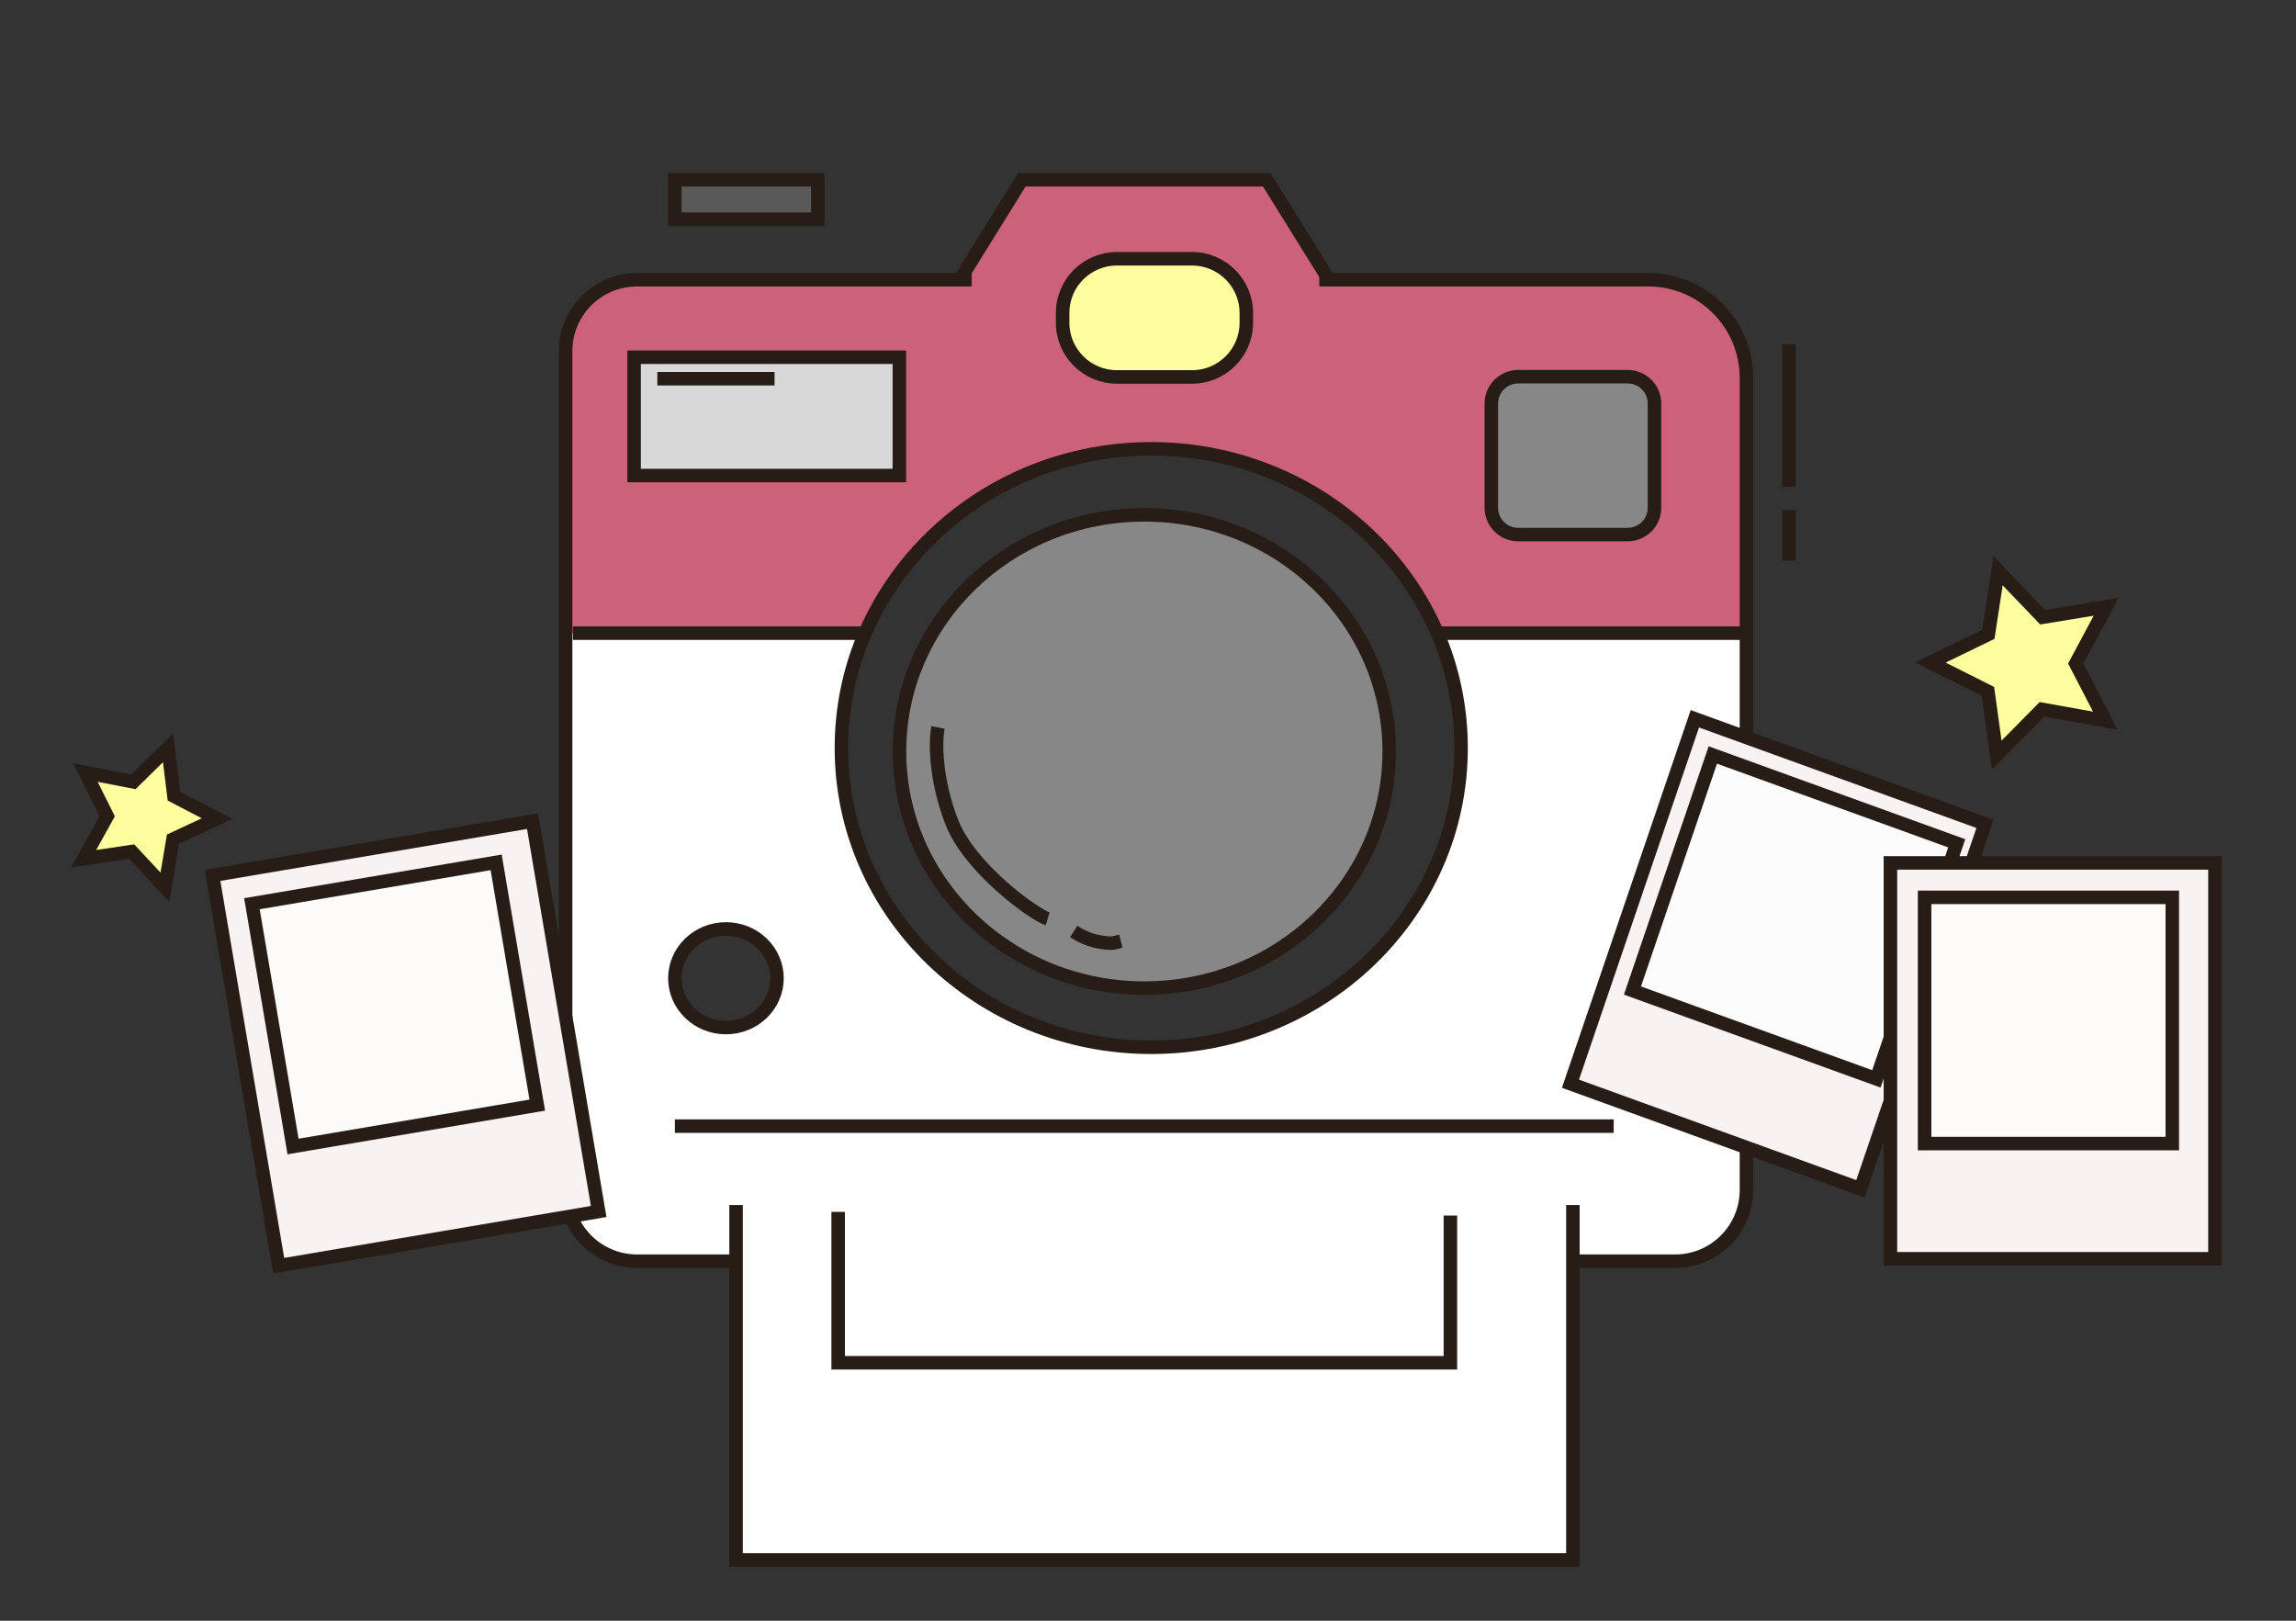 <?xml version="1.0" encoding="utf-8"?>
<!-- Generator: Adobe Illustrator 25.0.0, SVG Export Plug-In . SVG Version: 6.00 Build 0)  -->
<svg version="1.1" id="레이어_1" xmlns="http://www.w3.org/2000/svg" xmlns:xlink="http://www.w3.org/1999/xlink" x="0px"
	 y="0px" viewBox="0 0 170 120" style="enable-background:new 0 0 170 120;" xml:space="preserve">
<rect x="0" y="0" width="170" height="120" fill="#333333" stroke="none"/>
<style type="text/css">
	.st0{fill:#FFFFFF;}
	.st1{fill:#CC6279;}
	.st2{fill:#878787;}
	.st3{fill:#FDFF9F;}
	.st4{fill:#D8D8D8;}
	.st5{fill:#595959;}
	.st6{fill:none;stroke:#281C16;stroke-miterlimit:10;}
	.st7{fill:#F9F2F3;stroke:#281C16;stroke-miterlimit:10;}
	.st8{fill:#FCFCFC;stroke:#281C16;stroke-miterlimit:10;}
	.st9{fill:#FCFBFA;stroke:#281C16;stroke-miterlimit:10;}
	.st10{fill:#FDFF9F;stroke:#281C16;stroke-miterlimit:10;}
</style>
<g id="XMLID_1_">
	<g>
		<path class="st0" d="M116.46,93.38v22.12H54.5V93.38h-7.33c-2.92,0-5.29-2.37-5.29-5.28V46.88h0.53h21.64
			c-1.13,2.61-1.75,5.49-1.75,8.5c0,12.25,10.28,22.16,22.94,22.16s22.94-9.91,22.94-22.16c0-3.01-0.62-5.88-1.75-8.5H129h0.3V88.1
			c0,2.92-2.36,5.28-5.29,5.28H116.46z M57.53,72.43c0-2.01-1.69-3.65-3.78-3.65s-3.78,1.64-3.78,3.65c0,2.01,1.69,3.65,3.78,3.65
			S57.53,74.45,57.53,72.43z"/>
		<path class="st1" d="M98.33,20.61v0.1h23.71c4.02,0,7.27,3.26,7.27,7.27v18.91H129h-22.58c-3.46-8.01-11.64-13.65-21.19-13.65
			s-17.73,5.64-21.19,13.65H42.42h-0.53V25.99c0-2.92,2.37-5.28,5.29-5.28h23.95v-0.1l4.53-7.3h18.13L98.33,20.61z M122.51,37.6
			v-7.71c0-1.09-0.89-1.99-1.99-1.99h-8.1c-1.1,0-1.99,0.89-1.99,1.99v7.71c0,1.09,0.89,1.99,1.99,1.99h8.1
			C121.61,39.58,122.51,38.69,122.51,37.6z M92.28,23.89v-0.73c0-2.22-1.8-4.01-4.02-4.01H82.7c-2.22,0-4.02,1.8-4.02,4.01v0.73
			c0,2.22,1.8,4.01,4.02,4.01h5.56C90.48,27.91,92.28,26.11,92.28,23.89z M66.59,35.21v-8.76H46.95v8.76H66.59z"/>
		<path class="st2" d="M122.51,29.89v7.71c0,1.09-0.89,1.99-1.99,1.99h-8.1c-1.1,0-1.99-0.89-1.99-1.99v-7.71
			c0-1.09,0.89-1.99,1.99-1.99h8.1C121.61,27.91,122.51,28.8,122.51,29.89z"/>
		<ellipse class="st2" cx="84.73" cy="55.64" rx="18.13" ry="17.52"/>
		<path class="st3" d="M92.28,23.16v0.73c0,2.22-1.8,4.01-4.02,4.01H82.7c-2.22,0-4.02-1.8-4.02-4.01v-0.73
			c0-2.22,1.8-4.01,4.02-4.01h5.56C90.48,19.15,92.28,20.94,92.28,23.16z"/>
		<rect x="46.95" y="26.45" class="st4" width="19.64" height="8.76"/>
		<rect x="49.97" y="13.31" class="st5" width="10.58" height="2.92"/>
	</g>
	<g>
		<path class="st6" d="M120.51,39.58h-8.1c-1.1,0-1.99-0.89-1.99-1.99v-7.71c0-1.09,0.89-1.99,1.99-1.99h8.1
			c1.1,0,1.99,0.89,1.99,1.99v7.71C122.51,38.69,121.61,39.58,120.51,39.58z"/>
		<path class="st6" d="M97.68,20.71h0.65h23.71c4.02,0,7.27,3.26,7.27,7.27v18.91V88.1c0,2.92-2.36,5.28-5.29,5.28h-7.56"/>
		<path class="st6" d="M54.5,93.38h-7.33c-2.92,0-5.29-2.37-5.29-5.28V46.88V25.99c0-2.92,2.37-5.28,5.29-5.28h23.95h0.83"/>
		<polyline class="st6" points="107.39,90 107.39,100.9 62.06,100.9 62.06,89.73 		"/>
		<polyline class="st6" points="116.46,89.22 116.46,93.38 116.46,115.5 54.5,115.5 54.5,93.38 54.5,89.22 		"/>
		<ellipse class="st6" cx="84.73" cy="55.64" rx="18.13" ry="17.52"/>
		<path class="st6" d="M106.43,46.88c1.13,2.61,1.75,5.49,1.75,8.5c0,12.25-10.28,22.16-22.94,22.16S62.3,67.63,62.3,55.38
			c0-3.01,0.62-5.88,1.75-8.5c3.46-8.01,11.64-13.65,21.19-13.65S102.97,38.87,106.43,46.88z"/>
		<ellipse class="st6" cx="53.75" cy="72.43" rx="3.78" ry="3.65"/>
		<rect x="46.95" y="26.45" class="st6" width="19.64" height="8.76"/>
		<line class="st6" x1="106.43" y1="46.88" x2="129" y2="46.88"/>
		<line class="st6" x1="42.42" y1="46.88" x2="64.05" y2="46.88"/>
		<line class="st6" x1="49.97" y1="83.38" x2="119.48" y2="83.38"/>
		<rect x="49.97" y="13.31" class="st6" width="10.58" height="2.92"/>
		<polyline class="st6" points="71.47,20.61 71.13,20.61 75.66,13.31 93.79,13.31 98.33,20.61 97.75,20.61 		"/>
		<path class="st6" d="M88.26,27.91H82.7c-2.22,0-4.02-1.8-4.02-4.01v-0.73c0-2.22,1.8-4.01,4.02-4.01h5.56
			c2.22,0,4.02,1.8,4.02,4.01v0.73C92.28,26.11,90.48,27.91,88.26,27.91z"/>
		<path class="st6" d="M79.5,68.97c0.45,0.29,1.15,0.67,2.07,0.8c0.88,0.13,0.91,0.04,1.42-0.09"/>
		<path class="st6" d="M69.45,53.86c-0.21,1.09-0.2,3.82,1,6.96c1.34,3.5,6.18,6.93,7.12,7.21"/>
		<line class="st6" x1="132.46" y1="25.48" x2="132.46" y2="36.04"/>
		<line class="st6" x1="132.46" y1="37.77" x2="132.46" y2="41.5"/>
		<line class="st6" x1="48.67" y1="28.04" x2="57.35" y2="28.04"/>
	</g>
</g>
<g>
	<polygon class="st7" points="137.75,88.02 116.28,80.24 125.49,53.22 146.97,61 	"/>
	<polygon class="st8" points="144.88,62.44 126.82,55.9 120.87,73.34 138.93,79.88 	"/>
	<rect x="139.97" y="63.89" class="st7" width="24.03" height="29.31"/>
	<rect x="142.5" y="66.44" class="st9" width="18.34" height="18.23"/>
</g>
<polygon class="st10" points="155.88,53.36 151.19,52.52 147.84,55.91 147.19,51.19 142.93,49.05 147.22,46.97 147.94,42.26 
	151.24,45.7 155.94,44.93 153.69,49.13 "/>
<rect x="18" y="62.61" transform="matrix(0.986 -0.167 0.167 0.986 -12.465 6.086)" class="st7" width="24.03" height="29.31"/>
<rect x="20.03" y="65.26" transform="matrix(0.986 -0.167 0.167 0.986 -11.995 5.911)" class="st9" width="18.34" height="18.23"/>
<polygon class="st10" points="12.21,65.69 9.75,63.05 6.19,63.58 7.94,60.43 6.33,57.2 9.87,57.89 12.44,55.37 12.88,58.95 
	16.07,60.61 12.81,62.13 "/>
</svg>
